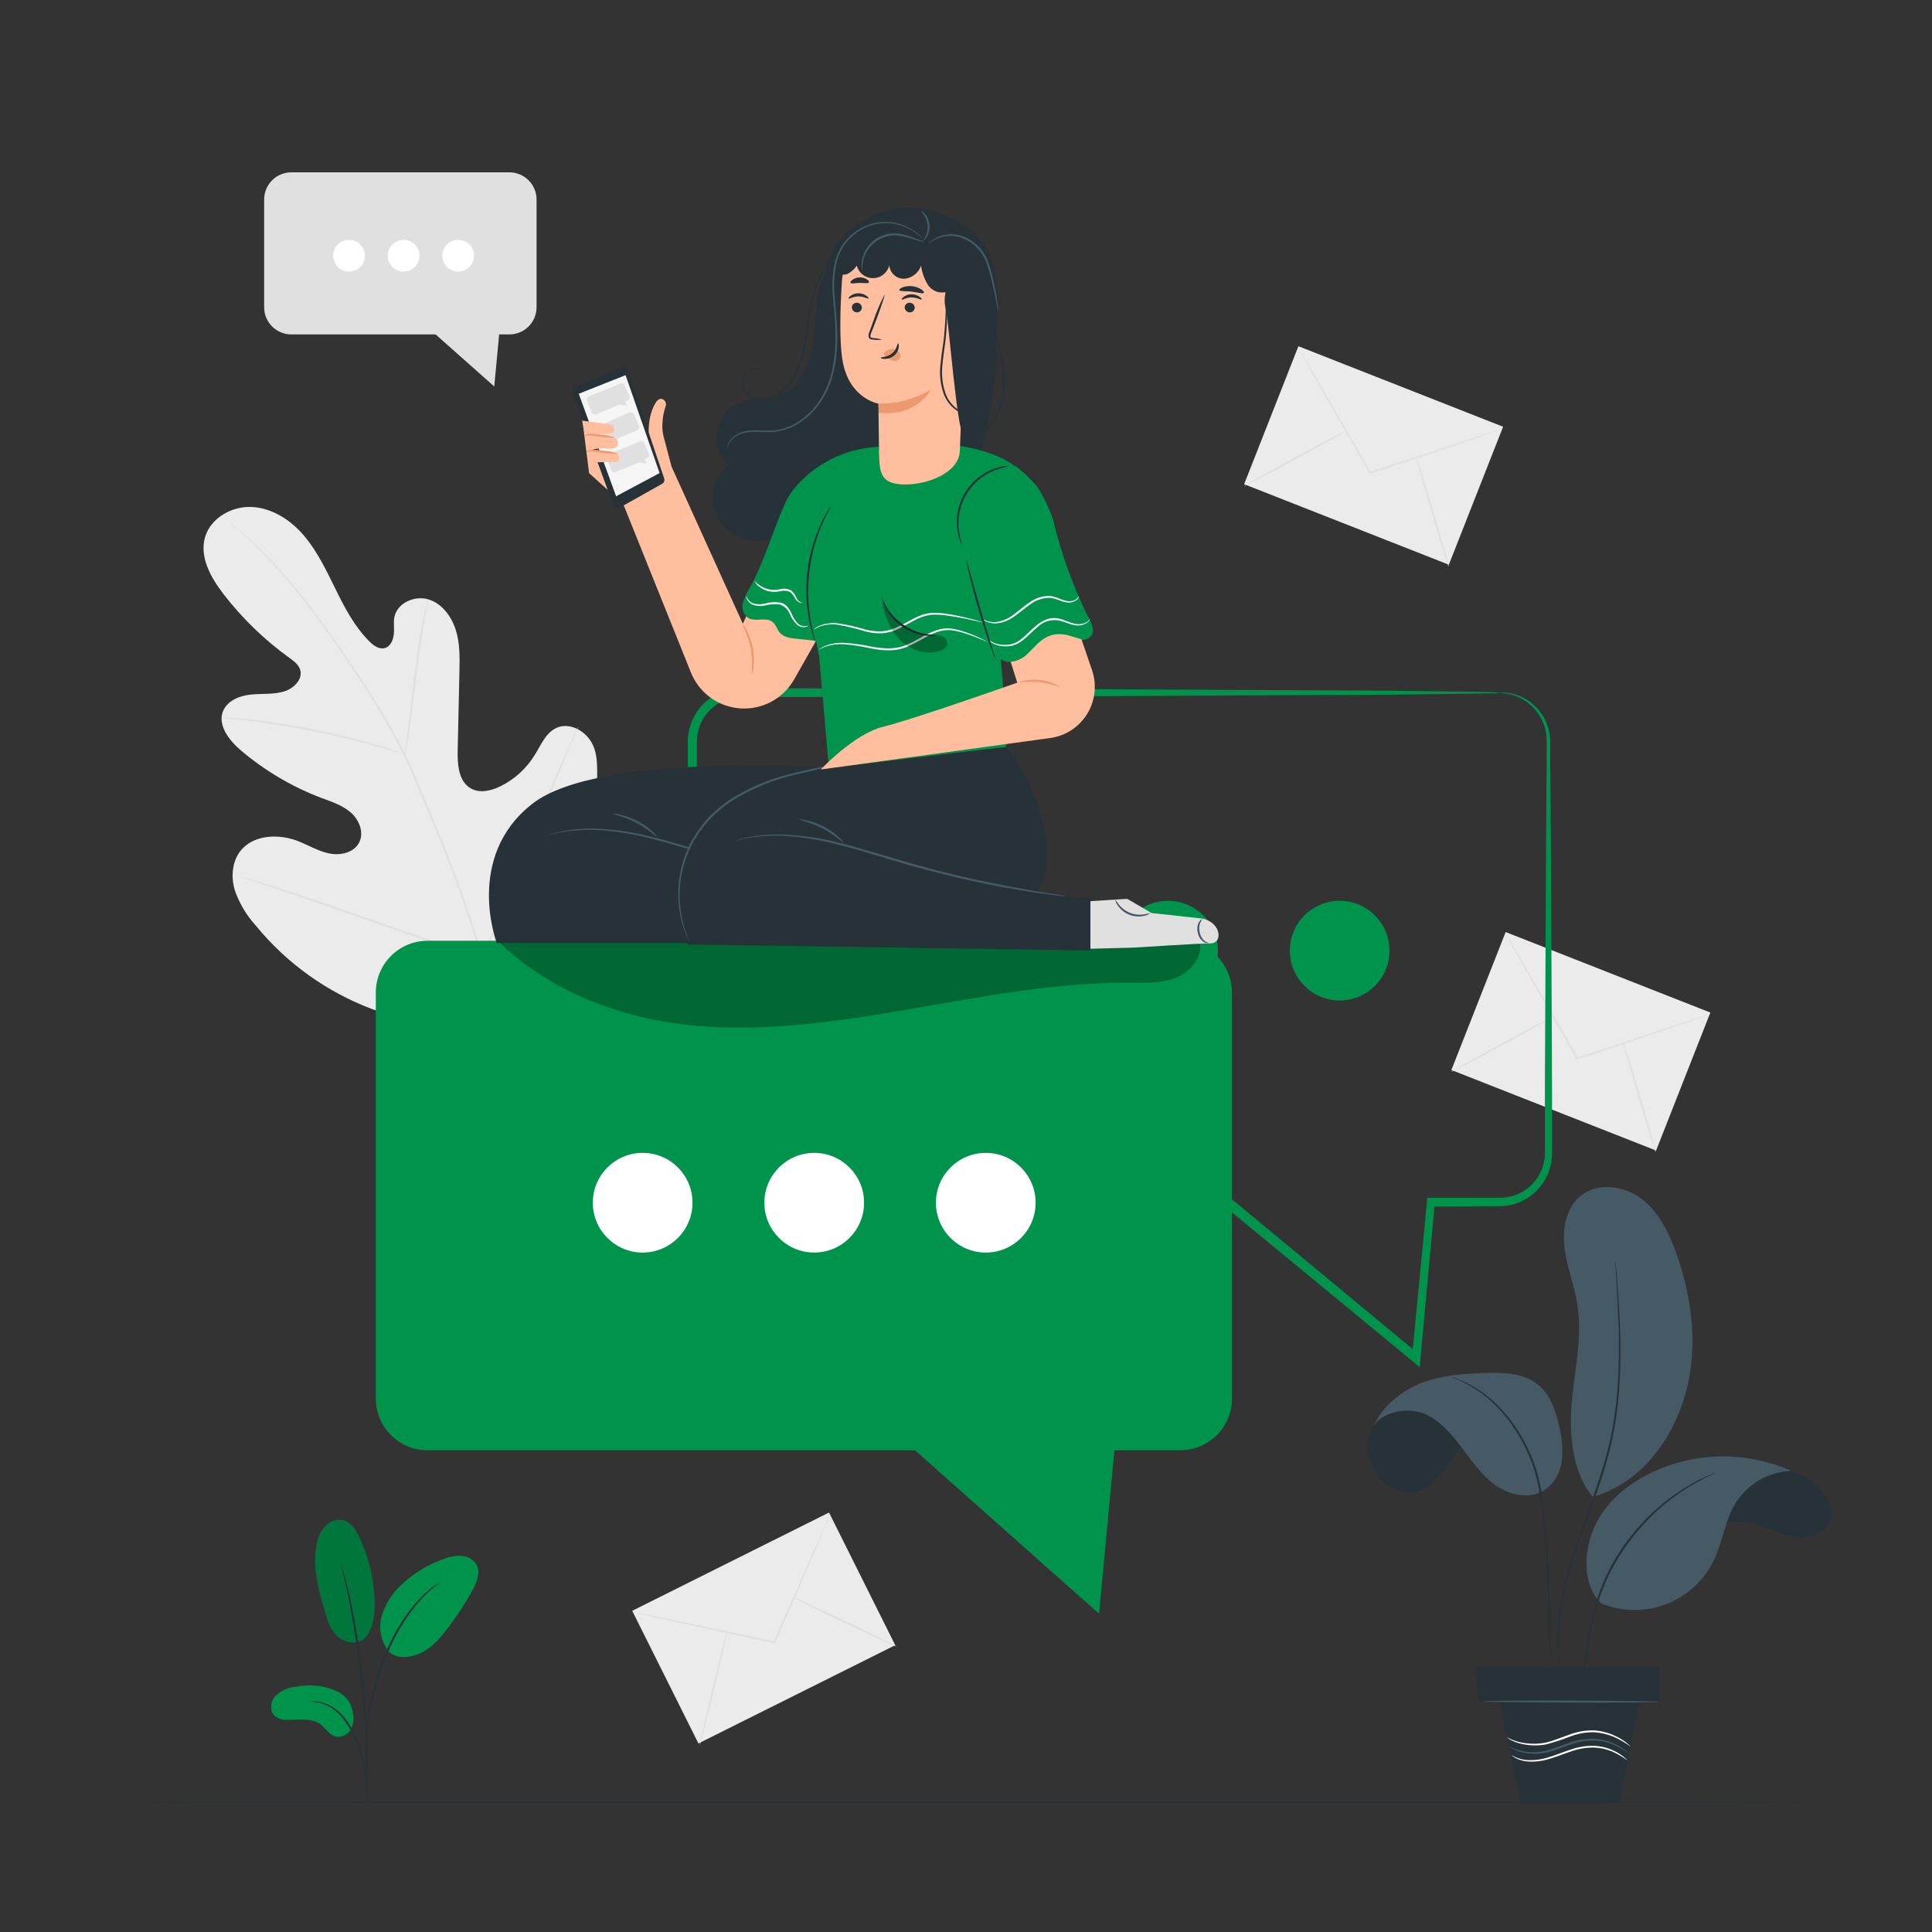 <svg width="130" height="130" viewBox="0 0 130 130" fill="none" xmlns="http://www.w3.org/2000/svg">
<rect x="0" y="0" width="130" height="130" fill="#333333" stroke="none"/>
<g id="Messaging-pana 1">
<g id="freepik--background-complete--inject-5">
<path id="Vector" d="M101.311 62.715L97.66 71.999L111.435 77.417L115.086 68.133L101.311 62.715Z" fill="#EBEBEB"/>
<path id="Vector_2" d="M115.081 68.25C115.026 68.281 114.966 68.306 114.904 68.323L114.384 68.51L112.481 69.16L106.163 71.289L106.111 71.308L106.083 71.258L106.018 71.144L102.661 65.276L101.66 63.497L101.4 63.008C101.366 62.954 101.338 62.895 101.317 62.834C101.358 62.884 101.393 62.938 101.423 62.995L101.715 63.471L102.755 65.237L106.135 71.084L106.202 71.198L106.122 71.17L112.455 69.077L114.374 68.461L114.894 68.299C114.955 68.278 115.018 68.262 115.081 68.25Z" fill="#E0E0E0"/>
<path id="Vector_3" d="M97.653 72.119C97.638 72.088 99.174 71.222 101.085 70.187C102.996 69.152 104.564 68.338 104.582 68.367C104.601 68.396 103.064 69.264 101.15 70.299C99.237 71.334 97.672 72.153 97.653 72.119Z" fill="#E0E0E0"/>
<path id="Vector_4" d="M109.2 70.057C109.236 70.057 109.764 71.711 110.378 73.778C110.991 75.845 111.459 77.524 111.418 77.535C111.376 77.545 110.854 75.881 110.24 73.814C109.626 71.747 109.171 70.067 109.2 70.057Z" fill="#E0E0E0"/>
<path id="Vector_5" d="M55.783 101.775L42.54 108.387L46.996 117.312L60.239 110.701L55.783 101.775Z" fill="#EBEBEB"/>
<path id="Vector_6" d="M55.877 101.865C55.859 101.927 55.837 101.987 55.812 102.045L55.604 102.552C55.414 103.004 55.146 103.636 54.824 104.408L52.177 110.531L52.153 110.581H52.099L51.969 110.552L45.365 109.119L43.365 108.67L42.825 108.54C42.761 108.527 42.699 108.509 42.638 108.488C42.702 108.489 42.767 108.497 42.83 108.514L43.376 108.618L45.383 109.026L52 110.409L52.13 110.438L52.055 110.477C53.095 108.095 54.049 105.942 54.738 104.372C55.084 103.605 55.364 102.978 55.565 102.531C55.661 102.326 55.736 102.159 55.793 102.034C55.815 101.975 55.843 101.919 55.877 101.865Z" fill="#E0E0E0"/>
<path id="Vector_7" d="M47.089 117.403C47.052 117.403 47.437 115.674 47.947 113.56C48.456 111.446 48.903 109.738 48.937 109.749C48.971 109.759 48.589 111.478 48.079 113.591C47.57 115.705 47.122 117.411 47.089 117.403Z" fill="#E0E0E0"/>
<path id="Vector_8" d="M53.285 107.44C53.3 107.406 54.891 108.129 56.836 109.054C58.781 109.98 60.349 110.76 60.32 110.791C60.291 110.822 58.716 110.102 56.769 109.177C54.821 108.251 53.269 107.471 53.285 107.44Z" fill="#E0E0E0"/>
<path id="Vector_9" d="M34.026 68.271C39.06 64.912 40.287 58.557 40.181 52.827C40.162 51.87 40.285 50.864 39.837 50.016C39.39 49.169 38.322 48.581 37.448 48.976C36.722 49.301 36.408 50.123 35.984 50.796C35.429 51.702 34.63 52.433 33.678 52.905C33.056 53.212 32.289 53.394 31.686 53.053C30.857 52.585 30.776 51.444 30.797 50.492L30.914 45.175C30.935 44.226 30.953 43.254 30.654 42.346C30.355 41.439 29.721 40.591 28.808 40.326C27.895 40.061 26.752 40.563 26.544 41.491C26.458 41.876 26.544 42.271 26.499 42.674C26.455 43.077 26.273 43.503 25.891 43.607C25.509 43.711 25.124 43.438 24.851 43.155C23.871 42.18 23.215 40.932 22.605 39.694C21.994 38.457 21.398 37.185 20.524 36.124C19.651 35.064 18.403 34.216 17.022 34.117C15.642 34.018 14.162 34.837 13.79 36.171C13.419 37.505 14.194 38.878 15.039 39.975C16.297 41.608 17.786 43.049 19.459 44.255C19.76 44.473 20.085 44.707 20.194 45.061C20.395 45.698 19.776 46.319 19.139 46.519C18.416 46.743 17.639 46.66 16.887 46.735C16.136 46.81 15.327 47.125 15.018 47.822C14.61 48.789 15.418 49.819 16.216 50.5C17.82 51.859 19.642 52.936 21.606 53.685C22.311 53.945 23.054 54.187 23.619 54.686C24.183 55.185 24.513 56.046 24.157 56.711C23.8 57.377 22.911 57.577 22.17 57.431C21.429 57.286 20.771 56.875 20.07 56.602C18.754 56.082 17.041 56.152 16.169 57.27C15.603 58.003 15.535 59.038 15.806 59.927C16.115 60.805 16.599 61.612 17.228 62.299C19.297 64.824 21.997 66.757 25.054 67.904C28.109 69.001 30.951 69.329 34.021 68.271" fill="#EBEBEB"/>
<path id="Vector_10" d="M32.57 64.662C31.653 61.527 30.556 58.448 29.284 55.44C28.951 54.636 28.622 53.843 28.298 53.063C27.971 52.283 27.648 51.503 27.287 50.778C26.584 49.366 25.802 47.993 24.947 46.667C24.144 45.396 23.33 44.218 22.565 43.121C21.801 42.024 21.057 41.02 20.348 40.128C19.232 38.717 18.006 37.397 16.682 36.179C16.214 35.747 15.839 35.422 15.584 35.207L15.291 34.962L15.189 34.884C15.189 34.884 15.218 34.915 15.283 34.975L15.566 35.235C15.826 35.459 16.182 35.786 16.645 36.223C17.954 37.453 19.169 38.779 20.28 40.191C20.985 41.083 21.715 42.094 22.48 43.189C23.244 44.283 24.04 45.469 24.848 46.74C25.695 48.063 26.469 49.432 27.165 50.84C27.526 51.574 27.846 52.338 28.171 53.121C28.496 53.903 28.824 54.681 29.156 55.494C30.427 58.498 31.526 61.571 32.448 64.698" fill="#E0E0E0"/>
<path id="Vector_11" d="M27.251 50.765C27.294 50.633 27.325 50.497 27.344 50.359C27.396 50.099 27.461 49.715 27.534 49.241C27.682 48.298 27.846 46.985 28.02 45.539C28.195 44.093 28.379 42.783 28.54 41.844C28.623 41.374 28.696 40.994 28.748 40.732C28.782 40.598 28.804 40.461 28.816 40.323C28.763 40.452 28.722 40.585 28.694 40.721C28.623 40.981 28.538 41.356 28.434 41.826C28.239 42.762 28.038 44.073 27.864 45.521C27.69 46.969 27.539 48.253 27.422 49.228C27.363 49.681 27.313 50.058 27.277 50.349C27.256 50.487 27.247 50.626 27.251 50.765Z" fill="#E0E0E0"/>
<path id="Vector_12" d="M14.898 48.295C14.94 48.306 14.982 48.313 15.025 48.316L15.392 48.352C15.709 48.383 16.172 48.428 16.736 48.498C17.867 48.633 19.427 48.877 21.135 49.221C22.844 49.564 24.372 49.949 25.472 50.261C26.023 50.411 26.465 50.544 26.772 50.635L27.126 50.739C27.167 50.754 27.21 50.763 27.253 50.768C27.217 50.744 27.177 50.726 27.136 50.713L26.79 50.583C26.489 50.474 26.052 50.323 25.49 50.162C24.396 49.826 22.864 49.431 21.154 49.083C19.443 48.734 17.875 48.511 16.733 48.402C16.164 48.342 15.694 48.313 15.382 48.3H15.012C14.975 48.293 14.936 48.291 14.898 48.295Z" fill="#E0E0E0"/>
<path id="Vector_13" d="M32.435 64.431C32.469 64.385 32.497 64.335 32.518 64.282C32.575 64.168 32.648 64.022 32.737 63.84C32.921 63.458 33.179 62.897 33.486 62.2C34.102 60.809 34.895 58.859 35.742 56.696C36.59 54.532 37.367 52.58 37.958 51.178L38.667 49.522L38.857 49.07C38.882 49.018 38.902 48.964 38.917 48.909C38.883 48.955 38.854 49.004 38.831 49.057L38.615 49.499C38.428 49.881 38.173 50.443 37.867 51.139C37.248 52.53 36.457 54.48 35.61 56.644C34.762 58.807 33.985 60.759 33.392 62.161L32.685 63.817L32.492 64.269C32.467 64.321 32.448 64.375 32.435 64.431Z" fill="#E0E0E0"/>
<path id="Vector_14" d="M16.055 58.95C16.108 58.976 16.162 58.998 16.219 59.015L16.695 59.176L18.46 59.761C19.942 60.258 21.98 60.967 24.232 61.758C26.483 62.548 28.527 63.242 30.02 63.716C30.763 63.95 31.369 64.137 31.79 64.256L32.274 64.392C32.329 64.412 32.387 64.425 32.445 64.431C32.393 64.403 32.338 64.381 32.282 64.366L31.806 64.202L30.051 63.617C28.569 63.123 26.53 62.413 24.279 61.623C22.027 60.832 19.983 60.138 18.494 59.665C17.747 59.428 17.142 59.244 16.721 59.124L16.237 58.986C16.178 58.967 16.117 58.955 16.055 58.95Z" fill="#E0E0E0"/>
<path id="Vector_15" d="M34.273 11.596H19.604C18.593 11.596 17.774 12.415 17.774 13.426V20.673C17.774 21.683 18.593 22.503 19.604 22.503H34.273C35.284 22.503 36.104 21.683 36.104 20.673V13.426C36.104 12.415 35.284 11.596 34.273 11.596Z" fill="#E0E0E0"/>
<path id="Vector_16" d="M28.922 22.157L33.257 26.005L33.613 22.225" fill="#E0E0E0"/>
<path id="Vector_17" d="M24.554 17.207C24.554 17.418 24.492 17.625 24.374 17.8C24.257 17.976 24.09 18.113 23.895 18.194C23.7 18.275 23.485 18.296 23.277 18.255C23.07 18.214 22.88 18.112 22.73 17.962C22.581 17.813 22.479 17.622 22.438 17.415C22.396 17.208 22.418 16.993 22.499 16.798C22.579 16.603 22.716 16.436 22.892 16.318C23.068 16.201 23.274 16.138 23.486 16.138C23.769 16.138 24.041 16.251 24.241 16.451C24.442 16.652 24.554 16.923 24.554 17.207Z" fill="white"/>
<path id="Vector_18" d="M28.226 17.207C28.226 17.418 28.163 17.625 28.045 17.801C27.928 17.977 27.761 18.113 27.565 18.194C27.37 18.275 27.155 18.296 26.948 18.255C26.74 18.213 26.55 18.111 26.4 17.962C26.251 17.812 26.149 17.621 26.109 17.414C26.068 17.206 26.089 16.991 26.171 16.796C26.252 16.601 26.389 16.434 26.565 16.317C26.741 16.2 26.948 16.138 27.16 16.138C27.3 16.138 27.439 16.166 27.568 16.22C27.698 16.273 27.815 16.352 27.914 16.451C28.013 16.551 28.092 16.668 28.145 16.798C28.199 16.928 28.226 17.067 28.226 17.207Z" fill="white"/>
<path id="Vector_19" d="M31.899 17.207C31.899 17.418 31.837 17.625 31.719 17.801C31.602 17.977 31.435 18.113 31.239 18.194C31.044 18.275 30.829 18.296 30.621 18.255C30.414 18.213 30.224 18.111 30.074 17.962C29.925 17.812 29.823 17.621 29.782 17.414C29.741 17.206 29.763 16.991 29.844 16.796C29.926 16.601 30.063 16.434 30.239 16.317C30.415 16.2 30.622 16.138 30.833 16.138C31.116 16.139 31.387 16.252 31.587 16.452C31.787 16.652 31.899 16.924 31.899 17.207Z" fill="white"/>
<path id="Vector_20" d="M87.367 23.296L83.715 32.58L97.49 37.998L101.141 28.714L87.367 23.296Z" fill="#EBEBEB"/>
<path id="Vector_21" d="M101.14 28.834C101.084 28.866 101.025 28.891 100.963 28.909L100.443 29.094L98.54 29.752L92.219 31.881L92.167 31.899L92.139 31.85L92.074 31.736L88.715 25.867C88.299 25.124 87.955 24.518 87.711 24.081L87.451 23.592C87.417 23.537 87.388 23.479 87.365 23.418C87.407 23.468 87.443 23.522 87.474 23.579L87.763 24.055C88.023 24.487 88.369 25.095 88.803 25.821L92.183 31.668L92.248 31.785L92.17 31.754L98.501 29.674L100.422 29.055L100.942 28.894C101.007 28.869 101.073 28.849 101.14 28.834Z" fill="#E0E0E0"/>
<path id="Vector_22" d="M83.72 32.703C83.702 32.672 85.239 31.806 87.15 30.771C89.061 29.736 90.628 28.922 90.647 28.951C90.665 28.98 89.128 29.848 87.215 30.883C85.301 31.918 83.72 32.737 83.72 32.703Z" fill="#E0E0E0"/>
<path id="Vector_23" d="M95.261 30.641C95.295 30.641 95.823 32.297 96.437 34.362C97.05 36.426 97.521 38.111 97.477 38.121C97.433 38.132 96.915 36.465 96.302 34.401C95.688 32.336 95.225 30.651 95.261 30.641Z" fill="#E0E0E0"/>
</g>
<g id="freepik--Floor--inject-5">
<path id="Vector_24" d="M121.706 121.269C121.706 121.306 96.317 121.337 65.002 121.337C33.688 121.337 8.294 121.306 8.294 121.269C8.294 121.233 33.678 121.202 65.002 121.202C96.327 121.202 121.706 121.23 121.706 121.269Z" fill="#263238"/>
</g>
<g id="freepik--speech-bubbles--inject-5">
<path id="Vector_25" d="M67.054 67.319C68.906 67.319 70.408 65.818 70.408 63.965C70.408 62.113 68.906 60.611 67.054 60.611C65.202 60.611 63.7 62.113 63.7 63.965C63.7 65.818 65.202 67.319 67.054 67.319Z" fill="#00934C"/>
<path id="Vector_26" d="M78.598 67.319C80.45 67.319 81.952 65.818 81.952 63.965C81.952 62.113 80.45 60.611 78.598 60.611C76.746 60.611 75.244 62.113 75.244 63.965C75.244 65.818 76.746 67.319 78.598 67.319Z" fill="#00934C"/>
<path id="Vector_27" d="M100.922 46.61C100.987 46.597 101.053 46.592 101.119 46.597C101.314 46.598 101.509 46.62 101.699 46.662C102.015 46.728 102.32 46.842 102.601 47C102.993 47.22 103.336 47.516 103.61 47.871C103.963 48.325 104.192 48.862 104.273 49.431C104.298 49.59 104.311 49.751 104.315 49.912C104.315 50.073 104.315 50.235 104.315 50.401C104.315 50.734 104.315 51.082 104.315 51.441C104.328 52.884 104.338 54.543 104.354 56.402C104.372 60.122 104.393 64.646 104.419 69.854C104.419 71.156 104.424 72.499 104.434 73.884C104.434 74.578 104.434 75.28 104.434 75.993C104.434 76.349 104.434 76.708 104.434 77.069C104.434 77.249 104.434 77.431 104.434 77.613C104.431 77.809 104.414 78.006 104.382 78.2C104.248 79.008 103.837 79.745 103.221 80.286C102.605 80.826 101.821 81.136 101.002 81.164L96.265 81.18L96.546 80.92C96.239 84.25 95.917 87.768 95.579 91.419L95.527 91.988L95.085 91.624L82.368 81.146L82.576 81.219L56.519 81.232H50.401C50.193 81.232 50.003 81.232 49.782 81.232C49.223 81.219 48.674 81.075 48.181 80.813C47.687 80.55 47.261 80.175 46.938 79.719C46.68 79.356 46.491 78.95 46.379 78.52C46.282 78.103 46.243 77.674 46.262 77.246C46.262 76.449 46.262 75.653 46.262 74.859C46.262 73.277 46.262 71.705 46.262 70.145C46.262 63.905 46.275 57.899 46.28 52.172C46.28 51.457 46.28 50.744 46.28 50.04C46.27 49.657 46.318 49.276 46.423 48.909C46.53 48.539 46.694 48.188 46.909 47.869C47.342 47.24 47.964 46.765 48.685 46.514C49.038 46.388 49.41 46.32 49.785 46.314C50.138 46.314 50.469 46.314 50.812 46.314L58.705 46.329L72.873 46.371L93.389 46.478L98.966 46.543L100.417 46.576C100.583 46.573 100.748 46.584 100.911 46.61C100.748 46.638 100.583 46.649 100.417 46.644L98.966 46.678L93.389 46.743L72.873 46.849L58.705 46.891L50.812 46.907C50.476 46.907 50.125 46.907 49.798 46.907C49.486 46.912 49.176 46.969 48.883 47.076C48.286 47.287 47.771 47.682 47.414 48.204C47.052 48.74 46.87 49.378 46.894 50.024C46.894 50.729 46.894 51.441 46.894 52.156C46.894 57.876 46.907 63.895 46.914 70.13C46.914 71.69 46.914 73.261 46.914 74.844V77.23C46.895 77.602 46.929 77.975 47.013 78.338C47.149 78.866 47.43 79.347 47.823 79.724C48.217 80.102 48.708 80.363 49.241 80.478C49.419 80.515 49.6 80.537 49.782 80.543C49.967 80.543 50.183 80.543 50.383 80.543H56.55L82.607 80.556H82.724L82.815 80.631L95.503 91.143L95.007 91.348C95.358 87.708 95.696 84.183 96.018 80.855L96.041 80.595H96.301H101.023C101.72 80.574 102.388 80.313 102.914 79.856C103.44 79.398 103.792 78.773 103.909 78.086C103.936 77.92 103.95 77.752 103.953 77.584C103.953 77.402 103.953 77.22 103.953 77.041C103.953 76.679 103.953 76.32 103.953 75.964C103.953 75.252 103.953 74.549 103.953 73.856C103.953 72.469 103.958 71.126 103.969 69.826C103.995 64.626 104.016 60.094 104.034 56.373C104.049 54.514 104.06 52.855 104.073 51.412C104.073 51.054 104.073 50.705 104.073 50.372C104.073 50.206 104.073 50.045 104.073 49.884C104.073 49.732 104.063 49.581 104.044 49.431C103.977 48.896 103.774 48.386 103.454 47.952C103.201 47.605 102.882 47.313 102.515 47.091C102.248 46.928 101.959 46.805 101.657 46.725C101.189 46.621 100.922 46.636 100.922 46.61Z" fill="#00934C"/>
<path id="Vector_28" d="M28.769 63.302H79.412C80.336 63.302 81.222 63.669 81.875 64.323C82.529 64.976 82.896 65.862 82.896 66.786V94.102C82.896 95.026 82.529 95.912 81.875 96.565C81.222 97.219 80.336 97.586 79.412 97.586H28.769C27.846 97.586 26.96 97.219 26.307 96.566C25.654 95.913 25.288 95.028 25.288 94.104V66.786C25.287 66.329 25.377 65.876 25.552 65.453C25.727 65.03 25.983 64.646 26.306 64.323C26.63 63.999 27.014 63.743 27.436 63.567C27.859 63.392 28.312 63.302 28.769 63.302Z" fill="#00934C"/>
<path id="Vector_29" d="M60.33 96.489L73.952 108.584L75.07 96.704" fill="#00934C"/>
<path id="Vector_30" d="M43.243 84.282C45.096 84.282 46.597 82.78 46.597 80.928C46.597 79.075 45.096 77.574 43.243 77.574C41.391 77.574 39.889 79.075 39.889 80.928C39.889 82.78 41.391 84.282 43.243 84.282Z" fill="white"/>
<path id="Vector_31" d="M54.787 84.282C56.639 84.282 58.141 82.78 58.141 80.928C58.141 79.075 56.639 77.574 54.787 77.574C52.935 77.574 51.433 79.075 51.433 80.928C51.433 82.78 52.935 84.282 54.787 84.282Z" fill="white"/>
<path id="Vector_32" d="M66.331 84.282C68.184 84.282 69.685 82.78 69.685 80.928C69.685 79.075 68.184 77.574 66.331 77.574C64.479 77.574 62.977 79.075 62.977 80.928C62.977 82.78 64.479 84.282 66.331 84.282Z" fill="white"/>
<g id="Group" opacity="0.3">
<path id="Vector_33" d="M80.746 63.44L75.332 63.281H33.472C36.951 66.742 41.925 68.593 46.81 69.02C51.696 69.446 56.607 68.702 61.441 67.865C66.274 67.028 71.128 66.092 76.034 66.128C77.074 66.128 78.143 66.18 79.105 65.796C80.067 65.411 80.889 64.48 80.746 63.44Z" fill="black"/>
</g>
<path id="Vector_34" d="M90.142 67.319C91.995 67.319 93.496 65.818 93.496 63.965C93.496 62.113 91.995 60.611 90.142 60.611C88.29 60.611 86.788 62.113 86.788 63.965C86.788 65.818 88.29 67.319 90.142 67.319Z" fill="#00934C"/>
</g>
<g id="freepik--Character--inject-5">
<path id="Vector_35" d="M61.238 14.648C59.887 14.669 58.577 15.116 57.496 15.927C56.414 16.737 55.617 17.869 55.219 19.159C54.839 20.493 54.914 21.913 54.67 23.28C54.426 24.648 53.737 26.078 52.439 26.572C51.594 26.892 50.619 26.759 49.787 27.092C49.396 27.249 49.05 27.501 48.782 27.826C48.513 28.152 48.331 28.539 48.251 28.953C48.171 29.367 48.196 29.794 48.324 30.196C48.452 30.598 48.679 30.961 48.984 31.252C48.47 31.695 48.125 32.302 48.009 32.97C47.892 33.639 48.011 34.327 48.345 34.917C48.679 35.508 49.207 35.964 49.84 36.209C50.473 36.454 51.171 36.472 51.815 36.26C51.334 37.04 51.493 38.08 52.057 38.792C52.658 39.483 53.505 39.91 54.418 39.983C55.321 40.05 56.23 39.969 57.106 39.741C59.077 39.304 61.053 38.602 62.535 37.232C64.16 35.729 65.021 33.592 65.673 31.468C66.916 27.425 67.579 23.07 66.562 18.964" fill="#263238"/>
<path id="Vector_36" d="M52.177 37.18L49.985 41.972L45.188 31.4C44.962 30.545 44.707 29.58 44.655 29.388C44.578 29.092 44.55 28.785 44.574 28.48C44.59 28.102 44.658 27.727 44.777 27.368C44.92 27.048 44.6 26.723 44.325 26.879C44.049 27.035 43.636 27.919 43.649 29.029C43.662 30.139 39.795 27.487 39.169 28.116L39.637 31.834C40.061 32.222 41.257 33.29 41.922 33.881L46.446 45.139C46.7 45.831 47.146 46.437 47.733 46.885C48.32 47.332 49.023 47.601 49.758 47.662C50.494 47.722 51.231 47.571 51.883 47.226C52.535 46.88 53.075 46.355 53.438 45.713L56.352 40.576L52.177 37.18Z" fill="#FFBE9D"/>
<path id="Vector_37" d="M42.013 24.7C42.032 24.693 42.052 24.691 42.072 24.692C42.092 24.694 42.112 24.699 42.13 24.709C42.147 24.718 42.163 24.732 42.175 24.748C42.187 24.764 42.196 24.782 42.2 24.801L44.689 32.188C44.712 32.252 44.713 32.323 44.691 32.388C44.67 32.453 44.627 32.509 44.569 32.547L41.615 34.203C41.586 34.218 41.553 34.227 41.519 34.228C41.485 34.23 41.452 34.223 41.421 34.21C41.39 34.196 41.362 34.176 41.34 34.151C41.318 34.125 41.302 34.095 41.293 34.063L38.495 26.416C38.468 26.347 38.467 26.27 38.493 26.201C38.52 26.131 38.572 26.074 38.639 26.042L42.013 24.7Z" fill="#263238"/>
<path id="Vector_38" d="M42.094 25.243L44.382 31.832L41.457 33.392L38.943 26.494L42.094 25.243Z" fill="#F5F5F5"/>
<path id="Vector_39" d="M39.502 26.941C39.59 27.167 39.736 27.531 39.827 27.758C39.837 27.784 39.853 27.808 39.873 27.829C39.893 27.849 39.917 27.865 39.944 27.876C39.97 27.887 39.998 27.893 40.027 27.892C40.056 27.892 40.084 27.886 40.11 27.875L41.67 27.222L42.208 27.3L42.057 27.017L42.234 26.944C42.261 26.933 42.285 26.918 42.306 26.897C42.326 26.877 42.342 26.853 42.353 26.827C42.364 26.8 42.369 26.772 42.369 26.744C42.369 26.715 42.363 26.687 42.351 26.66L42.034 25.919C42.012 25.868 41.97 25.827 41.918 25.806C41.866 25.785 41.808 25.786 41.756 25.808L39.629 26.666C39.602 26.675 39.578 26.689 39.557 26.708C39.536 26.727 39.519 26.75 39.507 26.776C39.495 26.802 39.488 26.83 39.487 26.858C39.486 26.887 39.491 26.915 39.502 26.941Z" fill="#E0E0E0"/>
<path id="Vector_40" d="M40.82 30.836L41.145 31.65C41.156 31.676 41.171 31.7 41.191 31.72C41.211 31.74 41.235 31.756 41.261 31.767C41.287 31.778 41.315 31.784 41.343 31.784C41.372 31.784 41.4 31.778 41.426 31.767L42.986 31.114L43.524 31.192L43.373 30.909L43.55 30.836C43.577 30.826 43.601 30.81 43.621 30.79C43.642 30.77 43.658 30.745 43.669 30.719C43.679 30.693 43.685 30.664 43.685 30.636C43.684 30.607 43.678 30.579 43.667 30.553L43.35 29.814C43.339 29.788 43.324 29.765 43.304 29.746C43.285 29.726 43.261 29.71 43.236 29.7C43.21 29.689 43.183 29.684 43.155 29.684C43.127 29.684 43.1 29.689 43.074 29.7L40.945 30.558C40.918 30.568 40.894 30.583 40.873 30.602C40.852 30.621 40.836 30.645 40.824 30.671C40.812 30.697 40.806 30.724 40.805 30.753C40.805 30.781 40.81 30.809 40.82 30.836Z" fill="#E0E0E0"/>
<path id="Vector_41" d="M42.64 27.862C42.739 28.083 42.9 28.444 42.993 28.665C43.005 28.691 43.011 28.719 43.012 28.748C43.012 28.776 43.007 28.804 42.996 28.831C42.986 28.857 42.97 28.881 42.95 28.901C42.929 28.922 42.906 28.938 42.879 28.948L41.319 29.598L40.999 30.038L40.901 29.728L40.726 29.806C40.7 29.817 40.672 29.823 40.644 29.824C40.615 29.824 40.587 29.819 40.561 29.808C40.535 29.797 40.511 29.782 40.49 29.762C40.47 29.742 40.454 29.718 40.443 29.692L40.136 28.946C40.115 28.894 40.115 28.835 40.137 28.784C40.158 28.732 40.199 28.69 40.251 28.668L42.354 27.752C42.38 27.74 42.408 27.734 42.436 27.733C42.465 27.732 42.493 27.736 42.52 27.746C42.547 27.757 42.571 27.772 42.592 27.792C42.612 27.812 42.629 27.835 42.64 27.862Z" fill="#E0E0E0"/>
<path id="Vector_42" d="M39.169 28.301C39.671 28.384 40.287 28.434 40.789 28.517C40.934 28.529 41.073 28.576 41.197 28.652C41.257 28.693 41.301 28.752 41.322 28.822C41.342 28.891 41.339 28.965 41.311 29.032C41.231 29.177 41.033 29.188 40.867 29.182C40.498 29.182 40.087 29.25 39.718 29.237C40.191 29.279 40.627 29.318 41.155 29.38C41.267 29.391 41.372 29.44 41.453 29.518C41.534 29.596 41.586 29.7 41.6 29.812C41.592 29.906 41.55 29.995 41.483 30.062C41.416 30.129 41.328 30.17 41.233 30.178C41.039 30.192 40.845 30.192 40.651 30.178C40.651 30.178 39.889 30.178 39.855 30.287C40.331 30.287 40.958 30.386 41.434 30.43C41.563 30.43 41.621 30.618 41.652 30.745C41.671 30.808 41.668 30.875 41.643 30.935C41.618 30.996 41.574 31.046 41.517 31.078C41.456 31.098 41.393 31.105 41.33 31.099C40.713 31.08 40.394 31.119 39.77 31.099" fill="#FFBE9D"/>
<path id="Vector_43" d="M50.58 45.393C50.628 44.799 50.607 44.202 50.518 43.612C50.384 43.031 50.182 42.467 49.917 41.933C50.043 42.061 50.146 42.209 50.221 42.372C50.425 42.753 50.57 43.162 50.65 43.586C50.734 44.014 50.751 44.453 50.7 44.886C50.69 45.061 50.65 45.233 50.58 45.393Z" fill="#EB996E"/>
<path id="Vector_44" d="M41.548 30.508C41.189 30.535 40.828 30.515 40.474 30.451C40.18 30.423 39.91 30.363 39.73 30.363C39.631 30.369 39.535 30.397 39.447 30.443C39.447 30.443 39.447 30.407 39.494 30.365C39.558 30.309 39.638 30.276 39.723 30.269C39.979 30.261 40.236 30.277 40.49 30.316C40.849 30.337 41.204 30.401 41.548 30.508Z" fill="#EB996E"/>
<path id="Vector_45" d="M41.379 29.429C41.023 29.456 40.666 29.437 40.316 29.375C40.024 29.346 39.757 29.284 39.582 29.289C39.408 29.294 39.322 29.396 39.307 29.38C39.291 29.364 39.356 29.232 39.567 29.195C39.682 29.18 39.799 29.18 39.915 29.195L40.326 29.24C40.683 29.259 41.037 29.323 41.379 29.429Z" fill="#EB996E"/>
<path id="Vector_46" d="M56.215 51.704C56.215 51.704 40.391 50.508 35.812 54.09C31.234 57.673 33.425 63.45 33.425 63.45H59.301L60.294 51.516L56.215 51.704Z" fill="#263238"/>
<path id="Vector_47" d="M59.191 59.922C59.114 59.924 59.036 59.919 58.96 59.907C58.809 59.888 58.586 59.868 58.302 59.829C57.73 59.756 56.903 59.639 55.887 59.467C53.24 59.012 50.622 58.404 48.045 57.647C46.54 57.2 45.11 56.755 43.792 56.42C42.627 56.119 41.436 55.93 40.235 55.856C39.425 55.811 38.613 55.858 37.814 55.996C37.528 56.033 37.315 56.103 37.167 56.129C37.092 56.149 37.015 56.163 36.938 56.173C37.01 56.144 37.084 56.12 37.159 56.103C37.371 56.039 37.586 55.986 37.804 55.944C38.605 55.784 39.423 55.722 40.24 55.76C41.448 55.821 42.648 56.002 43.82 56.3C45.146 56.62 46.579 57.08 48.084 57.515C50.655 58.269 53.264 58.89 55.9 59.374C56.911 59.556 57.735 59.688 58.302 59.777L58.957 59.878C59.113 59.904 59.191 59.92 59.191 59.922Z" fill="#455A64"/>
<path id="Vector_48" d="M44.257 56.358C43.813 55.986 43.337 55.653 42.835 55.364C42.312 55.115 41.767 54.913 41.207 54.761C41.383 54.749 41.559 54.767 41.727 54.816C42.136 54.905 42.532 55.048 42.903 55.242C43.273 55.437 43.615 55.68 43.922 55.965C44.055 56.076 44.168 56.209 44.257 56.358Z" fill="#455A64"/>
<path id="Vector_49" d="M67.668 50.214C67.668 50.214 53.193 50.606 48.615 54.189C44.036 57.772 46.228 63.549 46.228 63.549L73.372 63.96V60.463L69.852 60.083L69.826 59.922C71.191 58.427 70.151 53.217 67.878 50.469L67.668 50.214Z" fill="#263238"/>
<path id="Vector_50" d="M71.731 60.32C71.654 60.32 71.576 60.314 71.5 60.302C71.349 60.286 71.128 60.263 70.842 60.226C70.27 60.154 69.443 60.037 68.429 59.862C65.781 59.409 63.162 58.801 60.585 58.042C59.077 57.595 57.652 57.143 56.332 56.818C55.169 56.514 53.979 56.323 52.78 56.246C51.97 56.201 51.158 56.248 50.359 56.386C50.073 56.423 49.86 56.495 49.712 56.521C49.637 56.541 49.56 56.556 49.483 56.563C49.555 56.534 49.629 56.511 49.704 56.495C49.916 56.431 50.131 56.377 50.349 56.334C51.149 56.179 51.966 56.12 52.78 56.16C53.988 56.214 55.187 56.388 56.36 56.68C57.689 57.002 59.119 57.46 60.624 57.897C63.197 58.65 65.807 59.267 68.445 59.745C69.456 59.93 70.281 60.063 70.85 60.151L71.505 60.252C71.582 60.268 71.658 60.291 71.731 60.32Z" fill="#455A64"/>
<path id="Vector_51" d="M56.797 56.742C56.352 56.37 55.877 56.037 55.375 55.747C54.85 55.5 54.306 55.298 53.747 55.143C53.922 55.131 54.099 55.151 54.267 55.201C55.089 55.379 55.848 55.776 56.464 56.35C56.596 56.461 56.708 56.594 56.797 56.742Z" fill="#455A64"/>
<path id="Vector_52" d="M60.185 50.814C60.111 50.834 60.036 50.847 59.961 50.853L59.316 50.944C58.76 51.028 57.954 51.163 56.976 51.36C55.999 51.558 54.813 51.815 53.516 52.125C52.11 52.449 50.762 52.987 49.519 53.721C48.88 54.104 48.295 54.57 47.78 55.107C47.304 55.612 46.9 56.178 46.576 56.792C46.03 57.835 45.74 58.994 45.731 60.172C45.724 60.965 45.84 61.754 46.074 62.512C46.158 62.772 46.236 62.985 46.29 63.123C46.32 63.192 46.346 63.264 46.368 63.336C46.327 63.272 46.292 63.204 46.264 63.133C46.174 62.936 46.094 62.733 46.025 62.527C45.706 61.58 45.581 60.579 45.657 59.582C45.733 58.586 46.008 57.615 46.467 56.727C46.791 56.101 47.2 55.523 47.681 55.008C48.204 54.461 48.799 53.987 49.449 53.599C50.699 52.859 52.057 52.32 53.474 52C54.774 51.696 55.952 51.451 56.945 51.264C57.938 51.077 58.749 50.957 59.308 50.89C59.589 50.856 59.808 50.833 59.958 50.822C60.034 50.816 60.109 50.813 60.185 50.814Z" fill="#455A64"/>
<path id="Vector_53" d="M73.372 60.637L75.847 60.481L77.488 61.435L80.631 61.779C82.136 61.857 82.376 63.476 81.45 63.476C80.714 63.476 76.312 63.762 76.312 63.762L73.372 63.84V60.637Z" fill="#E0E0E0"/>
<path id="Vector_54" d="M77.394 61.441C77.287 61.534 77.155 61.595 77.015 61.617C76.678 61.702 76.324 61.68 76 61.554C75.677 61.429 75.4 61.207 75.208 60.918C75.118 60.808 75.062 60.674 75.046 60.533C75.065 60.533 75.13 60.668 75.286 60.863C75.485 61.116 75.749 61.311 76.049 61.427C76.35 61.543 76.676 61.577 76.994 61.524C77.241 61.485 77.386 61.42 77.394 61.441Z" fill="#455A64"/>
<path id="Vector_55" d="M81.323 63.44C81.323 63.456 81.198 63.487 81.021 63.396C80.913 63.329 80.821 63.24 80.749 63.135C80.677 63.031 80.628 62.912 80.605 62.787C80.531 62.545 80.554 62.283 80.67 62.057C80.769 61.885 80.888 61.836 80.896 61.851C80.904 61.867 80.821 61.94 80.756 62.111C80.677 62.323 80.671 62.554 80.738 62.769C80.778 62.989 80.896 63.187 81.07 63.326C81.208 63.419 81.325 63.424 81.323 63.44Z" fill="#455A64"/>
<path id="Vector_56" d="M56.94 30.516C56.94 30.516 53.854 37.3 54.036 38.451C54.218 39.603 55.12 44.2 55.12 44.2L55.772 51.678C55.772 51.678 67.428 50.266 67.67 50.266C67.912 50.266 67.306 44.08 67.306 44.08L69.082 32.193C69.082 32.193 68.268 30.573 64.597 30.012C62.4 29.671 56.94 30.516 56.94 30.516Z" fill="#00934C"/>
<path id="Vector_57" d="M65.46 39.658C65.609 40.867 65.982 42.038 66.56 43.111C66.784 43.514 66.992 44.08 67.361 44.356C67.938 44.79 68.767 44.382 69.29 43.885C69.813 43.389 70.343 42.76 71.063 42.734C71.523 42.718 71.95 42.957 72.4 43.053C72.849 43.15 73.44 43.001 73.536 42.554C73.565 42.29 73.502 42.024 73.359 41.8C72.256 39.609 71.411 37.297 70.842 34.91C70.602 34.233 70.296 33.58 69.927 32.963C69.667 32.523 68.996 31.886 68.336 31.351" fill="#00934C"/>
<path id="Vector_58" d="M59.14 30.066C55.931 30.178 53.526 32.3 52.842 33.829C52.039 35.623 51.415 37.791 50.474 39.517C50.263 39.839 50.099 40.189 49.988 40.557C49.936 40.744 49.942 40.942 50.005 41.125C50.068 41.308 50.185 41.467 50.341 41.582C50.825 41.868 51.527 41.496 51.971 41.842C52.216 42.029 52.289 42.362 52.491 42.596C52.751 42.874 53.16 42.931 53.531 42.973L55.697 43.207" fill="#00934C"/>
<path id="Vector_59" d="M64.74 36.686C64.687 36.605 64.645 36.518 64.615 36.426C64.522 36.182 64.458 35.928 64.423 35.669C64.296 34.804 64.471 33.921 64.92 33.17C65.368 32.419 66.062 31.846 66.885 31.548C67.129 31.458 67.383 31.395 67.641 31.361C67.736 31.346 67.833 31.346 67.927 31.361C67.584 31.433 67.247 31.53 66.919 31.652C66.131 31.962 65.468 32.525 65.033 33.251C64.599 33.978 64.418 34.829 64.519 35.669C64.569 36.013 64.642 36.353 64.74 36.686Z" fill="#263238"/>
<path id="Vector_60" d="M55.928 34.029C55.883 34.146 55.828 34.26 55.762 34.367C55.702 34.473 55.632 34.603 55.562 34.759C55.492 34.915 55.398 35.087 55.318 35.279C55.117 35.744 54.948 36.22 54.81 36.707C54.645 37.303 54.526 37.912 54.454 38.527C54.39 39.142 54.371 39.76 54.397 40.378C54.422 40.882 54.481 41.384 54.571 41.881C54.605 42.094 54.654 42.281 54.691 42.45C54.727 42.619 54.766 42.76 54.8 42.877C54.839 42.996 54.867 43.119 54.886 43.243C54.828 43.131 54.782 43.014 54.748 42.892C54.697 42.753 54.654 42.612 54.618 42.468C54.574 42.302 54.517 42.112 54.478 41.899C54.373 41.399 54.304 40.893 54.272 40.383C54.194 39.132 54.336 37.877 54.691 36.676C54.836 36.186 55.016 35.708 55.232 35.246C55.309 35.068 55.396 34.894 55.492 34.726C55.558 34.593 55.632 34.465 55.713 34.341C55.775 34.23 55.847 34.126 55.928 34.029Z" fill="#263238"/>
<path id="Vector_61" d="M73.346 41.636C73.346 41.636 73.346 41.665 73.32 41.712C73.283 41.78 73.233 41.84 73.172 41.889C72.934 42.055 72.641 42.121 72.355 42.073C71.991 42.032 71.614 41.813 71.175 41.735C70.935 41.705 70.691 41.727 70.461 41.802C70.231 41.877 70.02 42.001 69.844 42.167C69.436 42.494 69.103 42.892 68.71 43.16C68.528 43.295 68.321 43.393 68.102 43.449C67.909 43.487 67.713 43.499 67.517 43.485C67.234 43.473 66.959 43.389 66.716 43.243C66.651 43.2 66.594 43.146 66.547 43.085C66.519 43.039 66.506 43.016 66.508 43.014C66.582 43.082 66.661 43.142 66.745 43.196C66.986 43.32 67.253 43.386 67.525 43.389C67.71 43.396 67.897 43.379 68.078 43.339C68.282 43.282 68.474 43.187 68.643 43.059C69.012 42.799 69.337 42.401 69.763 42.06C69.97 41.891 70.204 41.758 70.455 41.665C70.694 41.581 70.952 41.563 71.201 41.613C71.669 41.714 72.036 41.93 72.371 41.977C72.638 42.032 72.916 41.986 73.151 41.847C73.226 41.786 73.291 41.716 73.346 41.636Z" fill="#FAFAFA"/>
<path id="Vector_62" d="M72.602 40.115C72.602 40.141 72.596 40.166 72.584 40.188C72.555 40.254 72.511 40.313 72.457 40.36C72.35 40.441 72.227 40.498 72.095 40.525C71.964 40.553 71.828 40.55 71.698 40.518C71.365 40.464 71.022 40.245 70.611 40.225C70.155 40.231 69.714 40.381 69.347 40.651C68.942 40.924 68.593 41.246 68.232 41.491C67.917 41.721 67.551 41.873 67.166 41.933C66.901 41.973 66.631 41.938 66.386 41.831C66.295 41.797 66.214 41.742 66.149 41.67C66.149 41.67 66.238 41.722 66.409 41.785C66.647 41.865 66.901 41.883 67.148 41.837C67.515 41.769 67.86 41.614 68.156 41.387C68.505 41.145 68.848 40.82 69.267 40.539C69.656 40.252 70.127 40.098 70.611 40.1C70.82 40.119 71.024 40.171 71.217 40.253C71.377 40.323 71.542 40.38 71.711 40.425C71.829 40.459 71.954 40.467 72.076 40.448C72.198 40.43 72.314 40.386 72.418 40.318C72.489 40.26 72.552 40.192 72.602 40.115Z" fill="#FAFAFA"/>
<path id="Vector_63" d="M54.387 42.091C54.387 42.091 54.34 42.162 54.2 42.193C54.101 42.208 54.001 42.203 53.905 42.177C53.809 42.151 53.72 42.105 53.643 42.042C53.433 41.848 53.268 41.61 53.16 41.345C53.103 41.194 53.015 41.057 52.901 40.942C52.787 40.828 52.65 40.739 52.499 40.682C52.171 40.63 51.835 40.648 51.514 40.734C51.232 40.803 50.937 40.789 50.663 40.695C50.571 40.659 50.487 40.605 50.416 40.536C50.345 40.466 50.289 40.384 50.25 40.292C50.201 40.16 50.227 40.079 50.232 40.082C50.237 40.084 50.232 40.157 50.297 40.271C50.386 40.428 50.528 40.547 50.697 40.607C50.958 40.679 51.233 40.679 51.493 40.607C51.831 40.51 52.186 40.491 52.533 40.55C52.718 40.599 52.883 40.706 53.004 40.854C53.107 40.987 53.194 41.132 53.264 41.285C53.361 41.539 53.508 41.77 53.695 41.967C53.83 42.085 54.005 42.146 54.184 42.138C54.253 42.127 54.32 42.112 54.387 42.091Z" fill="#FAFAFA"/>
<path id="Vector_64" d="M53.994 40.56C53.994 40.56 53.937 40.591 53.838 40.56C53.702 40.508 53.587 40.41 53.513 40.284C53.43 40.111 53.311 39.957 53.165 39.832C52.95 39.737 52.709 39.721 52.484 39.785C52.233 39.839 51.975 39.839 51.724 39.785C51.519 39.737 51.326 39.649 51.155 39.525C50.99 39.426 50.858 39.281 50.775 39.107C50.796 39.091 50.921 39.27 51.21 39.447C51.587 39.674 52.036 39.747 52.465 39.65C52.721 39.58 52.993 39.607 53.23 39.725C53.392 39.866 53.518 40.045 53.596 40.245C53.655 40.36 53.745 40.456 53.856 40.521C53.937 40.56 53.994 40.56 53.994 40.56Z" fill="#FAFAFA"/>
<path id="Vector_65" d="M66.211 41.904C66.211 41.904 66.048 41.87 65.754 41.803C65.46 41.735 65.034 41.634 64.503 41.543C64.243 41.496 63.947 41.447 63.635 41.408C63.304 41.36 62.97 41.347 62.636 41.369C62.272 41.418 61.92 41.534 61.596 41.709C61.253 41.881 60.907 42.089 60.533 42.273C60.169 42.464 59.77 42.579 59.36 42.611C58.98 42.627 58.6 42.585 58.232 42.487C57.63 42.3 57.017 42.151 56.396 42.042C55.978 41.979 55.55 42.019 55.151 42.159C55.01 42.223 54.873 42.294 54.74 42.372C54.74 42.372 54.766 42.341 54.829 42.289C54.923 42.219 55.024 42.159 55.13 42.11C55.534 41.948 55.973 41.891 56.404 41.946C57.032 42.042 57.653 42.182 58.261 42.367C58.617 42.457 58.985 42.495 59.353 42.481C59.744 42.446 60.125 42.334 60.473 42.151C60.84 41.972 61.186 41.764 61.537 41.59C61.874 41.41 62.242 41.293 62.621 41.244C62.963 41.225 63.307 41.242 63.645 41.296C63.962 41.34 64.254 41.395 64.519 41.449C65.039 41.561 65.473 41.675 65.764 41.759C65.91 41.803 66.024 41.837 66.097 41.865C66.17 41.894 66.214 41.899 66.211 41.904Z" fill="#FAFAFA"/>
<path id="Vector_66" d="M66.479 43.209C66.479 43.209 66.323 43.147 66.048 43.03C65.772 42.913 65.367 42.752 64.857 42.596C64.58 42.508 64.297 42.444 64.009 42.403C63.681 42.375 63.352 42.419 63.042 42.531C62.379 42.757 61.742 43.243 60.962 43.55C60.58 43.696 60.173 43.767 59.764 43.758C59.388 43.75 59.014 43.71 58.646 43.638C58.034 43.499 57.414 43.402 56.789 43.35C56.369 43.323 55.949 43.377 55.549 43.508C55.268 43.61 55.13 43.706 55.123 43.696C55.115 43.685 55.154 43.664 55.219 43.62C55.317 43.558 55.421 43.504 55.528 43.459C55.931 43.304 56.361 43.235 56.792 43.256C57.422 43.294 58.049 43.381 58.666 43.516C59.358 43.633 60.159 43.727 60.913 43.425C61.667 43.124 62.301 42.645 62.993 42.414C63.32 42.299 63.668 42.259 64.012 42.297C64.305 42.339 64.594 42.409 64.875 42.505C65.279 42.641 65.674 42.801 66.058 42.986C66.193 43.051 66.297 43.105 66.365 43.144C66.406 43.161 66.444 43.183 66.479 43.209Z" fill="#FAFAFA"/>
<path id="Vector_67" d="M63.006 42.744C63.006 42.744 62.941 42.765 62.819 42.775C62.645 42.789 62.471 42.785 62.299 42.762C62.041 42.732 61.788 42.672 61.545 42.583C61.247 42.472 60.965 42.327 60.702 42.149C60.443 41.964 60.206 41.749 59.998 41.509C59.829 41.312 59.685 41.095 59.569 40.864C59.486 40.711 59.421 40.548 59.374 40.381C59.342 40.264 59.327 40.196 59.337 40.193C59.348 40.191 59.436 40.453 59.652 40.82C59.778 41.037 59.925 41.24 60.091 41.428C60.299 41.654 60.53 41.858 60.78 42.037C61.033 42.209 61.304 42.354 61.589 42.468C61.824 42.559 62.066 42.626 62.314 42.669C62.735 42.739 63.006 42.718 63.006 42.744Z" fill="#263238"/>
<g id="Group_2" opacity="0.3">
<path id="Vector_68" d="M59.345 40.474C59.522 41.441 59.891 42.406 60.596 43.092C61.3 43.779 62.39 44.132 63.305 43.766C63.405 43.738 63.497 43.687 63.573 43.617C63.649 43.546 63.707 43.458 63.742 43.36C63.753 43.241 63.725 43.122 63.66 43.021C63.596 42.92 63.501 42.844 63.388 42.804C63.159 42.732 62.92 42.7 62.681 42.708C61.999 42.662 61.339 42.443 60.766 42.071C60.192 41.7 59.723 41.187 59.402 40.583" fill="black"/>
</g>
<path id="Vector_69" d="M66.968 44.333C66.918 44.252 66.88 44.164 66.856 44.073C66.791 43.909 66.703 43.67 66.596 43.373C66.388 42.778 66.121 41.954 65.85 41.033C65.58 40.113 65.364 39.27 65.218 38.659C65.145 38.353 65.091 38.106 65.057 37.931C65.034 37.846 65.021 37.759 65.018 37.671C65.06 37.753 65.091 37.841 65.109 37.931C65.166 38.129 65.234 38.366 65.312 38.646C65.478 39.252 65.712 40.087 65.98 41.007C66.248 41.928 66.5 42.754 66.687 43.347C66.77 43.625 66.843 43.867 66.903 44.06C66.935 44.148 66.957 44.239 66.968 44.333Z" fill="#263238"/>
<path id="Vector_70" d="M55.232 51.776C55.232 51.776 57.478 49.369 59.444 48.896C61.409 48.422 68.45 45.934 68.45 45.934L68.005 44.533C68.459 44.485 68.879 44.274 69.189 43.94L69.644 43.488C70.262 42.812 71.008 42.448 72.09 42.814L72.771 43.017L73.481 45.097C73.647 45.582 73.703 46.098 73.645 46.607C73.588 47.116 73.419 47.607 73.15 48.043C72.88 48.479 72.518 48.85 72.089 49.13C71.659 49.409 71.173 49.59 70.665 49.66L55.232 51.776Z" fill="#FFBE9D"/>
<path id="Vector_71" d="M71.37 46.233C70.904 46.078 70.426 45.963 69.94 45.89C69.453 45.861 68.964 45.874 68.479 45.932C68.951 45.763 69.456 45.703 69.955 45.755C70.454 45.807 70.935 45.971 71.362 46.233H71.37Z" fill="#EB996E"/>
<path id="Vector_72" d="M55.57 18.866C55.38 15.6 59.633 13.307 62.538 14.126C65.265 14.906 66.438 16.253 66.877 18.078C67.316 19.903 67.303 21.879 66.588 23.618C66.235 24.474 65.6 25.345 64.68 25.438" fill="#263238"/>
<path id="Vector_73" d="M64.277 16.861C64.507 16.885 64.721 16.995 64.874 17.169C65.027 17.343 65.109 17.568 65.104 17.8L64.584 30.319C64.566 31.798 62.405 32.633 60.824 32.599C59.225 32.565 59.171 31.782 59.147 30.376C59.111 28.036 59.111 27.144 59.111 27.157C59.111 27.17 57.085 26.822 56.68 24.18C56.472 22.88 56.537 20.719 56.649 18.964C56.747 17.384 57.795 15.441 59.371 15.61L64.277 16.861Z" fill="#FFBE9D"/>
<path id="Vector_74" d="M57.32 20.678C57.319 20.765 57.353 20.85 57.414 20.913C57.474 20.977 57.557 21.014 57.645 21.018C57.688 21.022 57.731 21.017 57.772 21.003C57.813 20.99 57.851 20.968 57.883 20.94C57.916 20.912 57.942 20.877 57.961 20.838C57.98 20.799 57.991 20.757 57.993 20.714C57.994 20.626 57.961 20.541 57.9 20.476C57.84 20.412 57.756 20.374 57.668 20.371C57.625 20.368 57.581 20.373 57.541 20.387C57.5 20.401 57.462 20.423 57.429 20.451C57.397 20.48 57.37 20.515 57.352 20.553C57.333 20.592 57.322 20.635 57.32 20.678Z" fill="#263238"/>
<path id="Vector_75" d="M57.101 20.088C57.143 20.132 57.4 19.945 57.761 19.945C58.123 19.945 58.393 20.127 58.432 20.082C58.471 20.038 58.409 19.984 58.292 19.898C58.135 19.789 57.947 19.732 57.756 19.734C57.569 19.733 57.387 19.793 57.236 19.903C57.119 19.989 57.08 20.069 57.101 20.088Z" fill="#263238"/>
<path id="Vector_76" d="M60.874 20.678C60.874 20.766 60.908 20.851 60.969 20.914C61.03 20.978 61.113 21.015 61.201 21.018C61.244 21.022 61.287 21.016 61.328 21.003C61.369 20.989 61.407 20.967 61.439 20.939C61.472 20.911 61.498 20.876 61.517 20.838C61.536 20.799 61.547 20.757 61.55 20.714C61.55 20.626 61.517 20.541 61.456 20.477C61.396 20.413 61.313 20.375 61.225 20.371C61.181 20.368 61.138 20.373 61.097 20.387C61.056 20.401 61.018 20.422 60.985 20.451C60.953 20.48 60.926 20.514 60.907 20.553C60.888 20.592 60.876 20.634 60.874 20.678Z" fill="#263238"/>
<path id="Vector_77" d="M60.676 20.158C60.718 20.202 60.975 20.012 61.336 20.012C61.698 20.012 61.968 20.194 62.007 20.15C62.046 20.106 61.984 20.051 61.867 19.965C61.709 19.858 61.522 19.801 61.331 19.802C61.144 19.801 60.962 19.86 60.811 19.971C60.694 20.056 60.655 20.137 60.676 20.158Z" fill="#263238"/>
<path id="Vector_78" d="M59.355 22.854C59.164 22.794 58.965 22.758 58.765 22.747C58.671 22.747 58.586 22.719 58.57 22.656C58.561 22.561 58.581 22.464 58.63 22.381L58.905 21.674C59.288 20.667 59.563 19.838 59.522 19.822C59.222 20.401 58.967 21.002 58.76 21.619C58.669 21.879 58.58 22.105 58.5 22.331C58.441 22.443 58.424 22.572 58.453 22.695C58.466 22.728 58.486 22.758 58.512 22.781C58.538 22.805 58.57 22.822 58.604 22.831C58.656 22.844 58.709 22.852 58.762 22.854C58.959 22.878 59.158 22.878 59.355 22.854Z" fill="#263238"/>
<path id="Vector_79" d="M59.106 27.157C60.346 27.176 61.568 26.85 62.634 26.216C62.634 26.216 61.779 28.036 59.139 27.776L59.106 27.157Z" fill="#EB996E"/>
<path id="Vector_80" d="M59.509 23.73C59.578 23.643 59.668 23.575 59.771 23.532C59.874 23.489 59.986 23.474 60.096 23.486C60.177 23.493 60.255 23.517 60.326 23.555C60.397 23.594 60.459 23.646 60.51 23.709C60.559 23.77 60.587 23.843 60.593 23.921C60.598 23.998 60.579 24.075 60.538 24.141C60.48 24.207 60.404 24.253 60.319 24.275C60.234 24.297 60.145 24.293 60.062 24.263C59.89 24.202 59.732 24.108 59.597 23.985C59.557 23.956 59.522 23.919 59.493 23.878C59.48 23.858 59.474 23.835 59.474 23.811C59.474 23.787 59.48 23.763 59.493 23.743" fill="#EB996E"/>
<path id="Vector_81" d="M60.426 23.106C60.367 23.106 60.367 23.496 60.029 23.777C59.691 24.058 59.27 24.014 59.267 24.068C59.264 24.123 59.361 24.146 59.527 24.151C59.759 24.154 59.984 24.075 60.164 23.928C60.335 23.788 60.445 23.586 60.471 23.366C60.497 23.2 60.453 23.104 60.426 23.106Z" fill="#263238"/>
<path id="Vector_82" d="M60.512 19.521C60.549 19.62 60.91 19.573 61.337 19.622C61.763 19.672 62.117 19.791 62.166 19.703C62.192 19.661 62.132 19.568 61.992 19.471C61.806 19.354 61.597 19.28 61.379 19.256C61.161 19.232 60.94 19.257 60.733 19.331C60.58 19.396 60.497 19.474 60.512 19.521Z" fill="#263238"/>
<path id="Vector_83" d="M57.234 19.037C57.299 19.118 57.548 19.037 57.85 19.037C58.151 19.037 58.406 19.092 58.466 19.006C58.492 18.964 58.45 18.881 58.339 18.803C58.19 18.708 58.016 18.66 57.84 18.668C57.662 18.669 57.49 18.728 57.348 18.834C57.242 18.91 57.2 18.996 57.234 19.037Z" fill="#263238"/>
<path id="Vector_84" d="M60.671 14.739C59.775 14.783 58.904 15.051 58.138 15.519C57.708 15.74 57.326 16.043 57.014 16.411C56.702 16.78 56.465 17.207 56.318 17.667C56.282 17.762 56.264 17.864 56.268 17.965C56.272 18.067 56.296 18.168 56.339 18.26C56.423 18.366 56.541 18.439 56.672 18.468C56.804 18.496 56.942 18.478 57.062 18.416C57.298 18.285 57.5 18.099 57.65 17.875C57.714 18.118 57.857 18.333 58.057 18.486C58.257 18.638 58.503 18.72 58.754 18.716C59.006 18.713 59.249 18.627 59.446 18.469C59.642 18.312 59.781 18.094 59.839 17.849C59.859 18.102 59.975 18.337 60.164 18.506C60.353 18.675 60.599 18.765 60.853 18.756C61.106 18.735 61.348 18.639 61.547 18.482C61.747 18.324 61.896 18.111 61.976 17.87C62.036 18.331 62.194 18.774 62.439 19.17C62.564 19.363 62.746 19.514 62.959 19.601C63.172 19.688 63.407 19.707 63.632 19.656C63.536 20.044 63.543 20.449 63.65 20.834C63.788 21.208 64.43 29.273 64.81 29.154C65.19 29.034 65.086 20.834 65.171 20.454C65.358 19.733 65.452 18.991 65.452 18.247C65.477 17.481 65.229 16.731 64.753 16.131C64.277 15.531 63.603 15.119 62.852 14.968C62.101 14.795 61.329 14.724 60.559 14.758" fill="#263238"/>
<path id="Vector_85" d="M51.498 25.176C51.498 25.176 51.469 25.129 51.394 25.056C51.286 24.949 51.147 24.878 50.996 24.853C50.88 24.831 50.76 24.833 50.644 24.858C50.528 24.884 50.419 24.932 50.323 25.002C50.205 25.103 50.115 25.234 50.062 25.381C50.009 25.527 49.995 25.685 50.021 25.839C50.045 26.019 50.113 26.191 50.219 26.338C50.339 26.494 50.496 26.617 50.676 26.697C50.877 26.784 51.093 26.829 51.312 26.829C51.531 26.829 51.747 26.784 51.948 26.697C52.396 26.494 52.783 26.177 53.068 25.776C53.385 25.351 53.628 24.875 53.789 24.37C54.132 23.33 54.225 22.274 54.368 21.328C54.475 20.482 54.699 19.655 55.034 18.871C55.265 18.34 55.607 17.864 56.038 17.477C56.157 17.373 56.285 17.278 56.42 17.194C56.464 17.163 56.512 17.138 56.563 17.118C56.563 17.118 56.373 17.238 56.074 17.506C55.663 17.899 55.338 18.374 55.12 18.899C54.8 19.679 54.589 20.499 54.491 21.336C54.353 22.279 54.264 23.34 53.913 24.401C53.749 24.921 53.498 25.41 53.172 25.847C52.87 26.263 52.464 26.593 51.995 26.803C51.779 26.898 51.546 26.946 51.311 26.946C51.075 26.946 50.843 26.898 50.627 26.803C50.432 26.713 50.262 26.575 50.133 26.403C50.018 26.241 49.945 26.052 49.922 25.854C49.897 25.686 49.916 25.513 49.978 25.354C50.041 25.195 50.143 25.054 50.276 24.947C50.381 24.874 50.5 24.824 50.625 24.8C50.751 24.776 50.88 24.778 51.004 24.807C51.161 24.84 51.304 24.922 51.412 25.041C51.45 25.079 51.479 25.125 51.498 25.176Z" fill="#263238"/>
<path id="Vector_86" d="M65.476 29.497C65.476 29.481 65.629 29.414 65.884 29.237C66.238 28.98 66.54 28.659 66.776 28.291C67.124 27.743 67.352 27.128 67.444 26.486C67.542 25.696 67.507 24.894 67.342 24.115C67.181 23.283 66.942 22.506 66.737 21.796C66.531 21.086 66.354 20.439 66.25 19.887C66.165 19.452 66.115 19.01 66.1 18.567C66.1 18.411 66.1 18.288 66.1 18.205C66.097 18.163 66.101 18.121 66.113 18.08C66.126 18.08 66.113 18.255 66.146 18.564C66.18 19.001 66.243 19.436 66.336 19.864C66.453 20.407 66.633 21.047 66.856 21.754C67.103 22.523 67.309 23.304 67.475 24.094C67.645 24.887 67.676 25.703 67.566 26.507C67.467 27.165 67.225 27.794 66.856 28.348C66.609 28.721 66.287 29.039 65.912 29.284C65.811 29.35 65.704 29.408 65.593 29.455C65.555 29.473 65.516 29.487 65.476 29.497Z" fill="#263238"/>
<path id="Vector_87" d="M65.946 27.804C65.918 27.825 65.886 27.841 65.853 27.851C65.76 27.885 65.664 27.908 65.567 27.921C65.199 27.959 64.828 27.882 64.506 27.7C64.029 27.426 63.668 26.988 63.489 26.468C63.275 25.84 63.205 25.172 63.284 24.513C63.346 23.816 63.474 23.169 63.531 22.573C63.588 21.978 63.622 21.44 63.632 20.987C63.643 20.535 63.632 20.168 63.632 19.913C63.621 19.783 63.621 19.651 63.632 19.521C63.661 19.649 63.678 19.779 63.682 19.911C63.702 20.171 63.723 20.532 63.726 20.99C63.728 21.523 63.704 22.056 63.653 22.586C63.601 23.187 63.479 23.839 63.416 24.526C63.339 25.165 63.403 25.812 63.604 26.424C63.769 26.921 64.105 27.344 64.553 27.617C64.856 27.8 65.205 27.89 65.559 27.877C65.811 27.849 65.941 27.791 65.946 27.804Z" fill="#263238"/>
<path id="Vector_88" d="M48.94 30.181C48.938 30.092 48.952 30.004 48.981 29.921C49.063 29.69 49.214 29.491 49.413 29.349C49.727 29.12 50.101 28.99 50.489 28.974C50.936 28.933 51.443 28.998 51.992 28.974C52.592 28.92 53.17 28.724 53.679 28.402C54.261 28.028 54.759 27.536 55.141 26.959C55.559 26.319 55.852 25.605 56.006 24.856C56.172 24.049 56.241 23.225 56.212 22.402C56.212 21.554 56.095 20.732 56.045 19.926C55.969 19.151 56.019 18.367 56.191 17.607C56.351 16.959 56.691 16.37 57.172 15.907C57.653 15.444 58.255 15.127 58.908 14.992C59.408 14.892 59.925 14.907 60.419 15.036C60.788 15.132 61.139 15.287 61.459 15.496C61.66 15.627 61.847 15.779 62.015 15.951C62.075 16.011 62.111 16.06 62.14 16.091C62.168 16.123 62.181 16.141 62.179 16.143C61.951 15.917 61.7 15.714 61.43 15.54C61.109 15.342 60.758 15.196 60.39 15.109C59.906 14.992 59.403 14.984 58.916 15.085C58.328 15.214 57.784 15.493 57.338 15.896C56.822 16.359 56.459 16.967 56.298 17.641C56.133 18.388 56.088 19.157 56.162 19.919C56.217 20.717 56.321 21.544 56.337 22.399C56.363 23.233 56.291 24.067 56.123 24.885C55.965 25.65 55.662 26.378 55.232 27.03C54.838 27.619 54.325 28.119 53.726 28.499C53.201 28.826 52.604 29.022 51.987 29.071C51.42 29.102 50.918 29.029 50.481 29.071C50.109 29.082 49.748 29.2 49.441 29.411C49.244 29.543 49.092 29.732 49.005 29.952C48.95 30.092 48.95 30.181 48.94 30.181Z" fill="#455A64"/>
<path id="Vector_89" d="M61.973 14.186C61.973 14.173 62.101 14.23 62.233 14.388C62.415 14.6 62.525 14.863 62.548 15.14C62.572 15.418 62.508 15.696 62.366 15.935C62.254 16.115 62.148 16.195 62.137 16.195C62.127 16.195 62.2 16.081 62.28 15.902C62.39 15.672 62.437 15.418 62.415 15.165C62.394 14.912 62.305 14.669 62.158 14.461C62.054 14.284 61.96 14.201 61.973 14.186Z" fill="#455A64"/>
<path id="Vector_90" d="M67.166 20.927C67.133 20.824 67.11 20.718 67.095 20.61C67.056 20.402 67.002 20.106 66.921 19.739C66.841 19.373 66.744 18.936 66.614 18.46C66.549 18.221 66.477 17.971 66.386 17.719C66.3 17.461 66.173 17.218 66.011 16.999C65.701 16.569 65.277 16.235 64.787 16.034C64.386 15.873 63.947 15.831 63.523 15.912C63.235 15.963 62.961 16.073 62.717 16.234C62.634 16.302 62.547 16.366 62.457 16.424C62.457 16.424 62.473 16.398 62.509 16.357C62.564 16.296 62.625 16.241 62.691 16.193C62.931 16.008 63.211 15.88 63.507 15.818C63.95 15.72 64.413 15.754 64.836 15.917C65.352 16.122 65.798 16.469 66.123 16.918C66.293 17.148 66.425 17.403 66.513 17.675C66.604 17.935 66.674 18.195 66.739 18.426C66.861 18.91 66.952 19.349 67.017 19.726C67.082 20.103 67.129 20.397 67.15 20.608C67.169 20.713 67.174 20.821 67.166 20.927Z" fill="#455A64"/>
<path id="Vector_91" d="M62.244 16.284C61.959 16.252 61.679 16.184 61.412 16.081C61.122 15.985 60.825 15.912 60.523 15.865C60.157 15.812 59.784 15.853 59.438 15.985C59.093 16.114 58.787 16.33 58.549 16.611C58.356 16.84 58.212 17.105 58.125 17.391C58.056 17.663 58.018 17.943 58.014 18.223C57.984 18.151 57.97 18.073 57.972 17.995C57.959 17.783 57.979 17.571 58.032 17.365C58.108 17.056 58.252 16.767 58.453 16.52C58.7 16.216 59.024 15.983 59.392 15.844C59.758 15.706 60.154 15.666 60.541 15.727C60.849 15.786 61.151 15.873 61.443 15.987C61.937 16.177 62.249 16.266 62.244 16.284Z" fill="#455A64"/>
</g>
<g id="freepik--Plants--inject-5">
<path id="Vector_92" d="M114.587 104.442C114.819 103.646 115.31 102.882 116.074 102.547C116.839 102.211 117.785 102.398 118.596 102.695C119.408 102.991 120.206 103.384 121.066 103.436C121.927 103.488 122.902 103.082 123.159 102.258C123.401 101.478 122.933 100.656 122.351 100.092C121.733 99.498 120.975 99.07 120.148 98.845C119.32 98.621 118.45 98.609 117.617 98.809C116.783 99.009 116.013 99.415 115.378 99.991C114.743 100.566 114.263 101.292 113.981 102.102" fill="#263238"/>
<path id="Vector_93" d="M107.76 107.9C106.496 106.699 106.558 104.608 107.19 102.981C107.822 101.353 109.197 100.108 110.734 99.284C112.235 98.496 113.895 98.059 115.59 98.004C117.284 97.95 118.969 98.279 120.518 98.969C119.76 99.001 119.021 99.219 118.367 99.603C117.712 99.987 117.162 100.525 116.763 101.171C116.072 102.323 115.916 103.719 115.344 104.936C114.699 106.306 113.553 107.378 112.142 107.929C110.731 108.48 109.163 108.47 107.76 107.9Z" fill="#455A64"/>
<path id="Vector_94" d="M107.154 100.688C105.752 99.037 105.565 96.385 105.773 94.229C105.981 92.074 106.478 89.903 106.137 87.763C105.937 86.497 105.446 85.288 105.279 84.014C105.113 82.74 105.35 81.305 106.335 80.483C107.469 79.539 109.252 79.763 110.43 80.647C111.608 81.531 112.291 82.927 112.791 84.313C113.88 87.36 114.288 90.74 113.389 93.86C112.489 96.98 110.375 99.754 107.273 100.693" fill="#455A64"/>
<path id="Vector_95" d="M106.48 114.247C106.474 114.183 106.474 114.12 106.48 114.057C106.48 113.932 106.48 113.747 106.48 113.511C106.496 113.035 106.54 112.349 106.647 111.509C106.769 110.522 106.948 109.542 107.182 108.576C107.472 107.389 107.922 106.247 108.519 105.18C109.119 104.115 109.855 103.133 110.708 102.258C111.401 101.541 112.17 100.902 113.001 100.352C113.35 100.11 113.69 99.928 113.981 99.757C114.273 99.585 114.54 99.473 114.761 99.372L115.266 99.161C115.323 99.134 115.384 99.112 115.445 99.096C115.393 99.132 115.337 99.161 115.279 99.185L114.785 99.419C114.577 99.528 114.319 99.663 114.026 99.824C113.732 99.986 113.407 100.186 113.061 100.433C112.244 100.989 111.488 101.63 110.804 102.344C109.966 103.216 109.241 104.191 108.646 105.245C107.346 107.497 107.006 109.86 106.748 111.519C106.631 112.359 106.571 113.04 106.54 113.513C106.525 113.737 106.514 113.919 106.506 114.057C106.505 114.121 106.496 114.184 106.48 114.247Z" fill="#263238"/>
<path id="Vector_96" d="M94.406 94.169C91.806 95.729 91.824 97.154 92.258 98.498C92.693 99.843 94.279 100.773 95.597 100.272C96.343 99.986 96.881 99.338 97.344 98.688C97.807 98.038 98.236 97.341 98.883 96.868C99.531 96.395 100.464 96.223 101.114 96.686" fill="#263238"/>
<path id="Vector_97" d="M92.469 95.883C93.145 94.947 94.809 94.676 95.875 95.144C96.941 95.612 97.695 96.538 98.397 97.461C99.099 98.384 99.765 99.362 100.724 100.004C101.683 100.646 103.022 100.88 103.979 100.233C104.285 100.006 104.54 99.719 104.73 99.389C104.92 99.059 105.041 98.694 105.084 98.316C105.169 97.561 105.118 96.797 104.933 96.06C104.705 94.973 104.33 93.839 103.462 93.148C102.495 92.381 101.15 92.344 99.913 92.383C98.493 92.43 97.053 92.537 95.724 93.028C94.396 93.519 93.033 94.588 92.469 95.888" fill="#455A64"/>
<path id="Vector_98" d="M104.328 112.172C104.316 112.098 104.309 112.023 104.309 111.948L104.286 111.306C104.27 110.734 104.244 109.931 104.216 108.943C104.187 107.955 104.14 106.756 104.07 105.438C104 104.12 103.896 102.671 103.696 101.166C103.612 100.433 103.47 99.708 103.269 98.998C103.064 98.342 102.798 97.707 102.476 97.1C101.941 96.063 101.234 95.126 100.383 94.328C99.807 93.794 99.155 93.348 98.449 93.005C98.258 92.907 98.062 92.821 97.861 92.745C97.79 92.721 97.721 92.691 97.656 92.654C97.728 92.671 97.8 92.692 97.869 92.719C98.076 92.782 98.277 92.86 98.472 92.953C99.194 93.281 99.861 93.72 100.448 94.253C101.317 95.049 102.04 95.99 102.586 97.035C102.915 97.647 103.185 98.288 103.394 98.951C103.6 99.668 103.746 100.401 103.831 101.143C104.031 102.656 104.127 104.107 104.195 105.427C104.263 106.748 104.291 107.934 104.312 108.935C104.333 109.936 104.338 110.742 104.338 111.298V111.943C104.341 112.019 104.337 112.096 104.328 112.172Z" fill="#263238"/>
<path id="Vector_99" d="M105.261 113.342C105.135 112.98 105.039 112.609 104.972 112.232C104.793 111.202 104.751 110.152 104.85 109.112C105.008 107.568 105.338 106.047 105.836 104.577C106.369 102.911 107.089 101.127 107.705 99.213C108.009 98.283 108.257 97.336 108.449 96.377C108.619 95.482 108.741 94.578 108.815 93.67C108.934 92.13 108.963 90.584 108.901 89.04C108.857 87.721 108.789 86.655 108.745 85.92C108.724 85.561 108.709 85.275 108.698 85.072C108.698 84.981 108.698 84.908 108.698 84.851C108.694 84.826 108.694 84.8 108.698 84.776C108.699 84.8 108.699 84.824 108.698 84.848C108.698 84.906 108.711 84.978 108.722 85.069C108.74 85.272 108.763 85.556 108.794 85.917C108.854 86.653 108.937 87.719 108.995 89.037C109.07 90.585 109.051 92.135 108.937 93.681C108.867 94.594 108.746 95.503 108.576 96.403C108.386 97.37 108.138 98.325 107.832 99.263C107.214 101.184 106.488 102.963 105.953 104.624C105.452 106.084 105.114 107.595 104.944 109.13C104.836 110.164 104.863 111.209 105.022 112.237C105.084 112.601 105.141 112.882 105.193 113.069C105.214 113.157 105.23 113.227 105.245 113.285C105.253 113.303 105.258 113.322 105.261 113.342Z" fill="#263238"/>
<path id="Vector_100" d="M111.68 114.512H99.52L99.242 112.172H111.68V114.512Z" fill="#263238"/>
<path id="Vector_101" d="M100.825 114.247L102.346 121.269H108.953L110.375 114.247H100.825Z" fill="#263238"/>
<path id="Vector_102" d="M111.68 114.512C111.68 114.551 109.008 114.574 105.7 114.564C102.393 114.553 99.721 114.517 99.721 114.478C99.721 114.439 102.393 114.418 105.7 114.429C109.008 114.439 111.68 114.475 111.68 114.512Z" fill="#455A64"/>
<path id="Vector_103" d="M109.593 117.978C109.26 117.735 108.901 117.532 108.522 117.372C108.107 117.209 107.667 117.121 107.222 117.112C106.675 117.114 106.134 117.213 105.623 117.406C105.069 117.593 104.551 117.811 104.044 117.926C103.596 118.023 103.133 118.036 102.679 117.965C102.374 117.921 102.077 117.826 101.803 117.684C101.73 117.644 101.66 117.598 101.593 117.549C101.548 117.515 101.525 117.494 101.528 117.491C101.889 117.69 102.285 117.819 102.695 117.871C103.137 117.925 103.584 117.903 104.018 117.806C104.502 117.684 105.019 117.463 105.578 117.273C106.105 117.082 106.663 116.989 107.224 117C107.682 117.015 108.134 117.115 108.555 117.296C108.84 117.415 109.106 117.571 109.348 117.762C109.414 117.812 109.477 117.867 109.536 117.926C109.577 117.952 109.598 117.975 109.593 117.978Z" fill="#455A64"/>
<path id="Vector_104" d="M109.502 118.448C109.177 118.212 108.828 118.011 108.462 117.848C108.063 117.685 107.639 117.596 107.208 117.588C106.681 117.589 106.159 117.683 105.664 117.866C105.128 118.045 104.624 118.253 104.143 118.386C103.721 118.508 103.282 118.558 102.843 118.531C102.543 118.514 102.25 118.434 101.982 118.297C101.911 118.26 101.843 118.216 101.78 118.167C101.735 118.134 101.715 118.113 101.717 118.11C101.72 118.108 101.819 118.167 102.006 118.251C102.273 118.363 102.559 118.426 102.848 118.435C103.279 118.448 103.71 118.391 104.122 118.266C104.59 118.134 105.089 117.923 105.63 117.746C106.14 117.558 106.679 117.465 107.221 117.471C107.969 117.491 108.688 117.756 109.27 118.225C109.351 118.292 109.411 118.347 109.45 118.386C109.489 118.425 109.504 118.443 109.502 118.448Z" fill="white"/>
<path id="Vector_105" d="M109.72 117.52C109.374 117.271 109.005 117.057 108.618 116.88C108.194 116.699 107.743 116.591 107.284 116.561C106.721 116.549 106.161 116.648 105.635 116.852C105.102 117.062 104.557 117.24 104.003 117.385C103.536 117.466 103.06 117.466 102.593 117.385C102.279 117.334 101.974 117.237 101.689 117.096C101.612 117.056 101.539 117.01 101.47 116.958C101.423 116.922 101.4 116.901 101.403 116.899C101.405 116.896 101.512 116.958 101.712 117.049C101.999 117.169 102.301 117.25 102.609 117.291C103.064 117.356 103.527 117.346 103.979 117.263C104.481 117.153 105.019 116.917 105.591 116.724C106.133 116.515 106.711 116.416 107.292 116.436C107.764 116.473 108.226 116.593 108.657 116.792C108.946 116.921 109.217 117.086 109.465 117.283C109.533 117.336 109.598 117.393 109.66 117.452C109.697 117.486 109.72 117.52 109.72 117.52Z" fill="white"/>
<path id="Vector_106" d="M24.7 110.042C24.18 110.791 23.158 110.542 22.685 110.084C22.212 109.626 22.014 108.966 21.832 108.334C21.416 106.891 20.998 105.378 21.312 103.914C21.384 103.464 21.58 103.044 21.879 102.7C22.028 102.531 22.219 102.405 22.433 102.334C22.647 102.263 22.875 102.249 23.096 102.294C23.616 102.43 23.93 102.931 24.162 103.41C24.839 104.824 25.195 106.371 25.202 107.939C25.202 108.67 25.119 109.434 24.705 110.037" fill="#00934C"/>
<g id="Group_3" opacity="0.2">
<path id="Vector_107" d="M24.7 110.042C24.18 110.791 23.158 110.542 22.685 110.084C22.212 109.626 22.014 108.966 21.832 108.334C21.416 106.891 20.998 105.378 21.312 103.914C21.384 103.464 21.58 103.044 21.879 102.7C22.028 102.531 22.219 102.405 22.433 102.334C22.647 102.263 22.875 102.249 23.096 102.294C23.616 102.43 23.93 102.931 24.162 103.41C24.839 104.824 25.195 106.371 25.202 107.939C25.202 108.67 25.119 109.434 24.705 110.037" fill="black"/>
</g>
<path id="Vector_108" d="M22.745 113.833C21.866 113.421 20.878 113.301 19.926 113.49C19.405 113.536 18.915 113.754 18.533 114.111C18.187 114.496 18.119 115.172 18.533 115.502C18.79 115.676 19.1 115.754 19.409 115.723C20.155 115.723 20.982 115.586 21.577 116.033C21.915 116.293 22.142 116.714 22.55 116.839C22.753 116.886 22.965 116.866 23.156 116.781C23.346 116.697 23.504 116.553 23.605 116.371C23.799 115.997 23.842 115.563 23.725 115.159C23.675 114.877 23.561 114.611 23.391 114.381C23.221 114.151 23 113.963 22.745 113.833Z" fill="#00934C"/>
<path id="Vector_109" d="M26.148 111.116C25.879 110.765 25.699 110.352 25.625 109.916C25.552 109.479 25.586 109.03 25.724 108.61C26.011 107.768 26.524 107.022 27.209 106.454C27.986 105.766 28.889 105.236 29.869 104.894C30.248 104.741 30.656 104.672 31.065 104.692C31.269 104.703 31.467 104.764 31.642 104.869C31.817 104.975 31.963 105.122 32.068 105.297C32.347 105.83 32.068 106.478 31.788 107.006C31.278 107.937 30.694 108.826 30.043 109.665C29.523 110.341 28.92 111.007 28.122 111.311C27.323 111.615 26.494 111.571 26.073 111.028" fill="#00934C"/>
<path id="Vector_110" d="M24.744 121.334C24.716 121.224 24.7 121.11 24.698 120.996C24.672 120.736 24.643 120.437 24.607 120.065C24.57 119.694 24.505 119.21 24.398 118.706C24.276 118.157 24.11 117.618 23.902 117.096C23.699 116.575 23.423 116.086 23.083 115.643C22.804 115.282 22.449 114.987 22.043 114.78C21.767 114.647 21.473 114.559 21.169 114.52C21.055 114.513 20.942 114.497 20.831 114.47C20.946 114.456 21.062 114.456 21.177 114.47C21.492 114.493 21.801 114.573 22.087 114.707C22.515 114.908 22.889 115.206 23.182 115.578C23.538 116.026 23.824 116.526 24.032 117.06C24.244 117.589 24.408 118.137 24.523 118.695C24.612 119.15 24.673 119.611 24.705 120.073C24.734 120.468 24.747 120.786 24.752 121.007C24.762 121.116 24.759 121.226 24.744 121.334Z" fill="#263238"/>
<path id="Vector_111" d="M24.679 120.622C24.672 120.569 24.672 120.516 24.679 120.463V120.011C24.679 119.621 24.679 119.054 24.661 118.352C24.625 116.953 24.505 115.019 24.271 112.892C24.037 110.765 23.725 108.857 23.442 107.484C23.377 107.141 23.309 106.831 23.244 106.561C23.179 106.291 23.132 106.054 23.083 105.867C23.033 105.68 23.005 105.542 22.976 105.427C22.962 105.376 22.953 105.324 22.95 105.271C22.975 105.318 22.993 105.368 23.005 105.42L23.135 105.851C23.195 106.038 23.254 106.272 23.322 106.543C23.39 106.813 23.468 107.12 23.54 107.463C23.928 109.251 24.219 111.058 24.411 112.876C24.645 115.006 24.749 116.945 24.76 118.349C24.76 119.051 24.76 119.618 24.734 120.011C24.734 120.193 24.713 120.344 24.708 120.461C24.706 120.515 24.696 120.57 24.679 120.622Z" fill="#263238"/>
<path id="Vector_112" d="M24.672 116.883C24.659 116.725 24.659 116.567 24.672 116.41C24.69 116.108 24.731 115.669 24.817 115.133C25.048 113.735 25.449 112.37 26.011 111.069C26.549 109.754 27.324 108.548 28.296 107.51C28.464 107.332 28.644 107.165 28.834 107.011C28.915 106.941 28.988 106.87 29.063 106.816L29.271 106.673C29.396 106.575 29.529 106.488 29.669 106.413C29.213 106.773 28.779 107.16 28.369 107.572C27.431 108.621 26.678 109.82 26.14 111.119C25.833 111.829 25.573 112.559 25.36 113.303C25.158 113.987 25.023 114.616 24.919 115.146C24.814 115.677 24.765 116.111 24.731 116.41C24.722 116.569 24.702 116.727 24.672 116.883Z" fill="#263238"/>
</g>
</g>
</svg>
